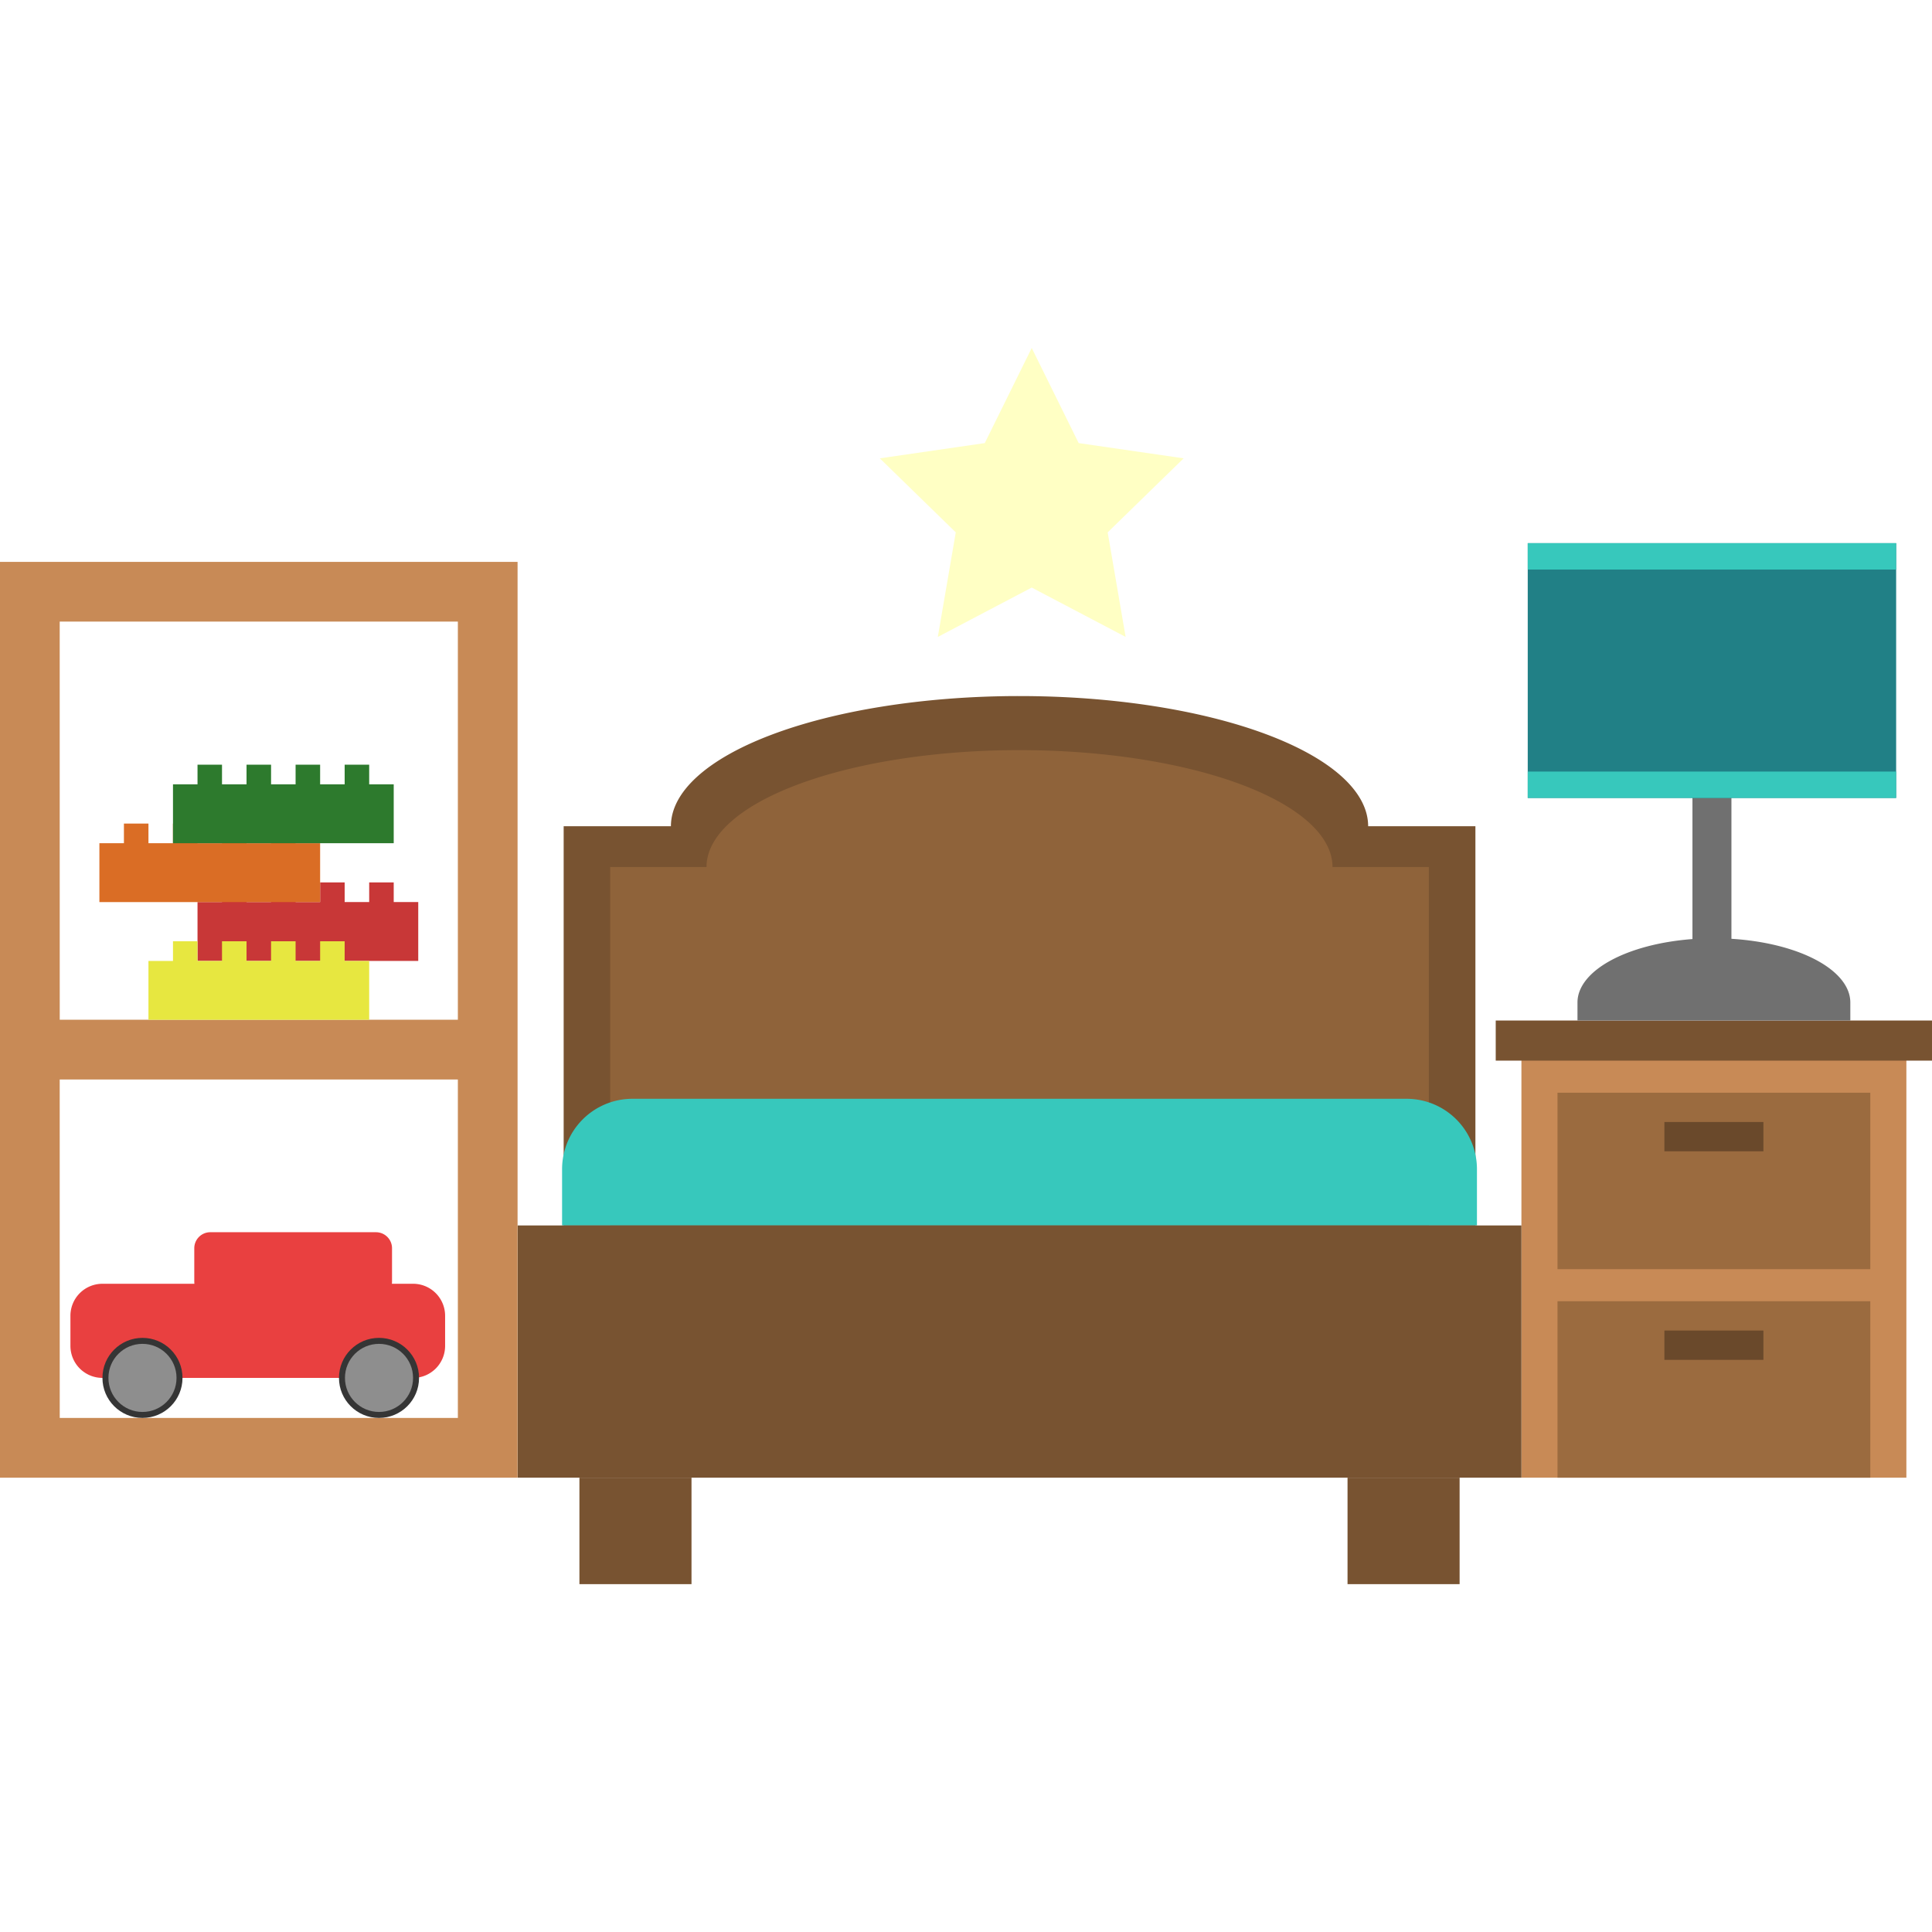<?xml version="1.0" encoding="UTF-8" standalone="no"?>
<svg
   xmlns:dc="http://purl.org/dc/elements/1.1/"
   xmlns:cc="http://creativecommons.org/ns#"
   xmlns:rdf="http://www.w3.org/1999/02/22-rdf-syntax-ns#"
   xmlns:svg="http://www.w3.org/2000/svg"
   xmlns="http://www.w3.org/2000/svg"
   xmlns:sodipodi="http://sodipodi.sourceforge.net/DTD/sodipodi-0.dtd"
   xmlns:inkscape="http://www.inkscape.org/namespaces/inkscape"
   width="1024"
   height="1024"
   viewBox="0 0 270.933 270.933"
   version="1.1"
   id="svg8"
   inkscape:version="1.0.1 (3bc2e813f5, 2020-09-07)"
   sodipodi:docname="Icon_Bedroom_Child.svg">
  <defs
     id="defs2">
    <inkscape:path-effect
       effect="fillet_chamfer"
       id="path-effect921"
       is_visible="true"
       lpeversion="1"
       satellites_param="F,0,0,1,0,0.794,0,1 @ F,0,0,1,0,0.794,0,1 @ F,0,0,1,0,0.794,0,1 @ F,0,0,1,0,0.794,0,1"
       unit="px"
       method="auto"
       mode="F"
       radius="3"
       chamfer_steps="1"
       flexible="false"
       use_knot_distance="true"
       apply_no_radius="true"
       apply_with_radius="true"
       only_selected="false"
       hide_knots="false" />
    <inkscape:path-effect
       effect="fillet_chamfer"
       id="path-effect1063"
       is_visible="true"
       lpeversion="1"
       satellites_param="F,0,0,1,0,0.265,0,1 @ F,0,0,1,0,0.265,0,1 @ F,0,0,1,0,0.265,0,1 @ F,0,0,1,0,0.265,0,1"
       unit="px"
       method="auto"
       mode="F"
       radius="1"
       chamfer_steps="1"
       flexible="false"
       use_knot_distance="true"
       apply_no_radius="true"
       apply_with_radius="true"
       only_selected="false"
       hide_knots="false" />
  </defs>
  <sodipodi:namedview
     id="base"
     pagecolor="#ffffff"
     bordercolor="#666666"
     borderopacity="1.0"
     inkscape:pageopacity="0.0"
     inkscape:pageshadow="2"
     inkscape:zoom="0.49497474"
     inkscape:cx="316.27933"
     inkscape:cy="500.47911"
     inkscape:document-units="mm"
     inkscape:current-layer="layer1"
     inkscape:document-rotation="0"
     showgrid="false"
     units="px"
     inkscape:snap-bbox="true"
     inkscape:bbox-nodes="true"
     inkscape:bbox-paths="true"
     inkscape:snap-bbox-edge-midpoints="true"
     inkscape:snap-bbox-midpoints="true"
     inkscape:object-paths="true"
     inkscape:snap-intersection-paths="true"
     inkscape:snap-smooth-nodes="true"
     inkscape:snap-midpoints="true"
     inkscape:snap-object-midpoints="true"
     inkscape:snap-center="true"
     inkscape:snap-page="true"
     inkscape:window-width="1920"
     inkscape:window-height="1017"
     inkscape:window-x="1912"
     inkscape:window-y="-7"
     inkscape:window-maximized="1" />
  <g
     inkscape:label="Ebene 1"
     inkscape:groupmode="layer"
     id="layer1">
    <g
       id="g1165"
       transform="matrix(5.276,0,0,5.276,-186.47,-609.53)"
       inkscape:export-filename="C:\Users\Kevin Mudczinski\OneDrive\Smart_Home\Images\Room_Icons_2\Icon_Bedroom_Child.png"
       inkscape:export-xdpi="384"
       inkscape:export-ydpi="384">
      <path
         id="rect969"
         style="fill:#785331;fill-opacity:1;stroke:#1b1f37;stroke-width:0;stroke-linejoin:bevel;paint-order:markers stroke fill"
         d="m 62.311,134.03 a 9.265,3.46 0 0 0 -9.135,3.46 h -2.851 v 10.611 h 24.234 v -10.611 h -2.851 a 9.265,3.46 0 0 0 -9.265,-3.46 9.265,3.46 0 0 0 -0.131,0 z" />
      <rect
         style="fill:#c88a56;fill-opacity:1;stroke:#1b1f37;stroke-width:0;stroke-linejoin:bevel;paint-order:markers stroke fill"
         id="rect929"
         width="10.232"
         height="11.597"
         x="75.782"
         y="143.208" />
      <rect
         style="fill:#9b6b3f;fill-opacity:1;stroke:#1b1f37;stroke-width:0;stroke-linejoin:bevel;paint-order:markers stroke fill"
         id="rect943"
         width="8.314"
         height="4.69"
         x="-85.055"
         y="144.573"
         transform="scale(-1,1)"
         inkscape:export-filename="C:\Users\Kevin Mudczinski\OneDrive\Smart_Home\Images\Room_Icons_2\Icon_Bedroom.png"
         inkscape:export-xdpi="384"
         inkscape:export-ydpi="384" />
      <rect
         style="fill:#9b6b3f;fill-opacity:1;stroke:#1b1f37;stroke-width:0;stroke-linejoin:bevel;paint-order:markers stroke fill"
         id="rect945"
         width="8.314"
         height="4.69"
         x="-85.055"
         y="150.115"
         transform="scale(-1,1)"
         inkscape:export-filename="C:\Users\Kevin Mudczinski\OneDrive\Smart_Home\Images\Room_Icons_2\Icon_Bedroom.png"
         inkscape:export-xdpi="384"
         inkscape:export-ydpi="384" />
      <rect
         style="fill:#785331;fill-opacity:1;stroke:#1b1f37;stroke-width:0;stroke-linejoin:bevel;paint-order:markers stroke fill"
         id="rect890"
         width="2.979"
         height="2.83"
         x="50.744"
         y="154.805"
         inkscape:export-filename="C:\Users\Kevin Mudczinski\OneDrive\Smart_Home\Images\Room_Icons_2\Icon_Bedroom.png"
         inkscape:export-xdpi="384"
         inkscape:export-ydpi="384" />
      <path
         id="path976"
         style="fill:#8f633a;fill-opacity:1;stroke:#1b1f37;stroke-width:0;stroke-linejoin:bevel;paint-order:markers stroke fill"
         d="m 62.324,135.467 a 8.319,3.107 0 0 0 -8.202,3.107 h -2.56 v 9.528 h 21.759 v -9.528 h -2.56 a 8.319,3.107 0 0 0 -8.319,-3.107 8.319,3.107 0 0 0 -0.117,0 z" />
      <path
         style="fill:#ffe6d5;fill-opacity:1;stroke:#1b1f37;stroke-width:0;stroke-linejoin:bevel;paint-order:markers stroke fill"
         id="rect919"
         width="13.407"
         height="6.704"
         x="55.738"
         y="141.382"
         inkscape:path-effect="#path-effect921"
         sodipodi:type="rect"
         inkscape:export-filename="C:\Users\Kevin Mudczinski\OneDrive\Smart_Home\Images\Room_Icons_2\Icon_Bedroom.png"
         inkscape:export-xdpi="384"
         inkscape:export-ydpi="384"
         d="m 56.532,141.382 h 11.82 a 0.794,0.794 45 0 1 0.794,0.794 v 5.116 a 0.794,0.794 135 0 1 -0.794,0.794 H 56.532 a 0.794,0.794 45 0 1 -0.794,-0.794 l 0,-5.116 a 0.794,0.794 135 0 1 0.794,-0.794 z" />
      <path
         id="rect873-2"
         style="fill:#37c8bc;fill-opacity:1;stroke:#1b1f37;stroke-width:0;stroke-linejoin:bevel;paint-order:markers stroke fill"
         d="m 52.154,144.734 a 1.871,1.871 0 0 0 -1.871,1.871 v 1.496 h 24.317 v -1.496 a 1.871,1.871 0 0 0 -1.871,-1.871 z"
         inkscape:export-filename="C:\Users\Kevin Mudczinski\OneDrive\Smart_Home\Images\Room_Icons_2\Icon_Bedroom.png"
         inkscape:export-xdpi="384"
         inkscape:export-ydpi="384" />
      <rect
         style="fill:#785331;fill-opacity:1;stroke:#1b1f37;stroke-width:0;stroke-linejoin:bevel;paint-order:markers stroke fill"
         id="rect933"
         width="11.597"
         height="1.066"
         x="75.099"
         y="142.654"
         inkscape:export-filename="C:\Users\Kevin Mudczinski\OneDrive\Smart_Home\Images\Room_Icons_2\Icon_Bedroom.png"
         inkscape:export-xdpi="384"
         inkscape:export-ydpi="384" />
      <path
         id="path991"
         style="fill:#707070;fill-opacity:1;stroke:#1b1f37;stroke-width:0;stroke-linejoin:bevel;stroke-miterlimit:4;stroke-dasharray:none;paint-order:markers stroke fill"
         d="m 80.328,136.037 v 4.452 a 3.626,1.706 0 0 0 -3.056,1.684 v 0.48 h 7.252 v -0.48 a 3.626,1.706 0 0 0 -3.16,-1.691 v -4.445 z"
         inkscape:export-filename="C:\Users\Kevin Mudczinski\OneDrive\Smart_Home\Images\Room_Icons_2\Icon_Bedroom.png"
         inkscape:export-xdpi="384"
         inkscape:export-ydpi="384" />
      <path
         id="path993"
         style="fill:#218086;fill-opacity:1;stroke:#1b1f37;stroke-width:0;stroke-linejoin:bevel;stroke-miterlimit:4;stroke-dasharray:none;paint-order:markers stroke fill"
         d="m 75.95,129.966 h 9.792 v 6.772 h -9.792 z"
         inkscape:export-filename="C:\Users\Kevin Mudczinski\OneDrive\Smart_Home\Images\Room_Icons_2\Icon_Bedroom.png"
         inkscape:export-xdpi="384"
         inkscape:export-ydpi="384" />
      <path
         id="path995"
         style="fill:#37c8bc;fill-opacity:1;stroke:#1b1f37;stroke-width:0;stroke-linejoin:bevel;stroke-miterlimit:4;stroke-dasharray:none;paint-order:markers stroke fill"
         d="m 75.95,136.037 h 9.792 v 0.701 h -9.792 z"
         inkscape:export-filename="C:\Users\Kevin Mudczinski\OneDrive\Smart_Home\Images\Room_Icons_2\Icon_Bedroom.png"
         inkscape:export-xdpi="384"
         inkscape:export-ydpi="384" />
      <path
         id="path997"
         style="fill:#37c8bc;fill-opacity:1;stroke:#1b1f37;stroke-width:0;stroke-linejoin:bevel;stroke-miterlimit:4;stroke-dasharray:none;paint-order:markers stroke fill"
         d="m 75.95,129.966 h 9.792 v 0.701 h -9.792 z"
         inkscape:export-filename="C:\Users\Kevin Mudczinski\OneDrive\Smart_Home\Images\Room_Icons_2\Icon_Bedroom.png"
         inkscape:export-xdpi="384"
         inkscape:export-ydpi="384" />
      <rect
         style="fill:#6a492b;fill-opacity:1;stroke:#1b1f37;stroke-width:0;stroke-linejoin:bevel;paint-order:markers stroke fill"
         id="rect1014"
         width="2.632"
         height="0.779"
         x="79.582"
         y="150.894"
         inkscape:export-filename="C:\Users\Kevin Mudczinski\OneDrive\Smart_Home\Images\Room_Icons_2\Icon_Bedroom.png"
         inkscape:export-xdpi="384"
         inkscape:export-ydpi="384" />
      <rect
         style="fill:#6a492b;fill-opacity:1;stroke:#1b1f37;stroke-width:0;stroke-linejoin:bevel;paint-order:markers stroke fill"
         id="rect1018"
         width="2.632"
         height="0.779"
         x="79.582"
         y="145.351"
         inkscape:export-filename="C:\Users\Kevin Mudczinski\OneDrive\Smart_Home\Images\Room_Icons_2\Icon_Bedroom.png"
         inkscape:export-xdpi="384"
         inkscape:export-ydpi="384" />
      <rect
         style="fill:#785331;fill-opacity:1;stroke:#1b1f37;stroke-width:0;stroke-linejoin:bevel;paint-order:markers stroke fill"
         id="rect956"
         width="26.68"
         height="6.704"
         x="49.102"
         y="148.101"
         inkscape:export-filename="C:\Users\Kevin Mudczinski\OneDrive\Smart_Home\Images\Room_Icons_2\Icon_Bedroom.png"
         inkscape:export-xdpi="384"
         inkscape:export-ydpi="384" />
      <rect
         style="fill:#785331;fill-opacity:1;stroke:#1b1f37;stroke-width:0;stroke-linejoin:bevel;paint-order:markers stroke fill"
         id="rect965"
         width="2.979"
         height="2.83"
         x="71.16"
         y="154.805"
         inkscape:export-filename="C:\Users\Kevin Mudczinski\OneDrive\Smart_Home\Images\Room_Icons_2\Icon_Bedroom.png"
         inkscape:export-xdpi="384"
         inkscape:export-ydpi="384" />
      <path
         sodipodi:type="star"
         style="fill:#ffffc4;fill-opacity:1;stroke:#1b1f37;stroke-width:0;stroke-linejoin:bevel;paint-order:markers stroke fill"
         id="path1019"
         sodipodi:sides="5"
         sodipodi:cx="-62.766212"
         sodipodi:cy="-129.02382"
         sodipodi:r1="4.2458086"
         sodipodi:r2="2.1229043"
         sodipodi:arg1="1.5707963"
         sodipodi:arg2="2.1991149"
         inkscape:flatsided="false"
         inkscape:rounded="0"
         inkscape:randomized="0"
         d="m -62.766,-124.778 -1.248,-2.528 -2.79,-0.405 2.019,-1.968 -0.477,-2.779 2.496,1.312 2.496,-1.312 -0.477,2.779 2.019,1.968 -2.79,0.405 z"
         inkscape:transform-center-x="-1.3370644e-05"
         inkscape:transform-center-y="-0.40544095"
         transform="scale(-1)" />
      <path
         id="rect1021"
         style="fill:#c88a56;fill-opacity:1;stroke:#1b1f37;stroke-width:0;stroke-linejoin:bevel;paint-order:markers stroke fill"
         d="m 35.343,130.463 v 24.342 h 1.587 10.583 1.587 v -24.342 h -1.587 -10.583 z m 1.587,1.587 h 10.583 v 10.583 H 36.931 Z m 0,12.171 h 10.583 v 8.996 H 36.931 Z" />
      <path
         id="rect1045"
         style="fill:#e94040;fill-opacity:1;stroke:#1b1f37;stroke-width:0;stroke-linejoin:bevel;paint-order:markers stroke fill"
         d="m 40.922,148.281 a 0.426,0.426 0 0 0 -0.415,0.426 v 0.891 a 0.426,0.426 0 0 0 0.004,0.053 H 39.183 38.971 38.066 a 0.851,0.851 0 0 0 -0.851,0.851 v 0.8 a 0.851,0.851 0 0 0 0.851,0.851 h 0.905 0.213 0.013 6.567 0.559 a 0.851,0.851 0 0 0 0.851,-0.851 v -0.8 A 0.851,0.851 0 0 0 46.322,149.651 H 45.759 a 0.426,0.426 0 0 0 0.004,-0.053 v -0.891 a 0.426,0.426 0 0 0 -0.426,-0.426 h -4.405 a 0.426,0.426 0 0 0 -0.01,0 z" />
      <circle
         style="fill:#353535;fill-opacity:1;stroke:#1b1f37;stroke-width:0;stroke-linejoin:bevel;paint-order:markers stroke fill"
         id="path1041"
         cx="39.13"
         cy="152.153"
         r="1.064" />
      <circle
         style="fill:#353535;fill-opacity:1;stroke:#1b1f37;stroke-width:0;stroke-linejoin:bevel;paint-order:markers stroke fill"
         id="circle1043"
         cx="45.417"
         cy="152.153"
         r="1.064" />
      <path
         style="fill:#d6d6d6;fill-opacity:1;stroke:#1b1f37;stroke-width:0;stroke-linejoin:bevel;paint-order:markers stroke fill"
         id="rect1061"
         width="2.386"
         height="1.167"
         x="40.869"
         y="148.592"
         inkscape:path-effect="#path-effect1063"
         sodipodi:type="rect"
         d="m 41.133,148.592 h 1.857 a 0.265,0.265 45 0 1 0.265,0.265 l 0,0.638 a 0.265,0.265 135 0 1 -0.265,0.265 h -1.857 a 0.265,0.265 45 0 1 -0.265,-0.265 v -0.638 a 0.265,0.265 135 0 1 0.265,-0.265 z" />
      <circle
         style="fill:#8e8e8e;fill-opacity:1;stroke:#1b1f37;stroke-width:0;stroke-linejoin:bevel;paint-order:markers stroke fill"
         id="circle1065"
         cx="39.13"
         cy="152.153"
         r="0.905" />
      <circle
         style="fill:#8e8e8e;fill-opacity:1;stroke:#1b1f37;stroke-width:0;stroke-linejoin:bevel;paint-order:markers stroke fill"
         id="circle1067"
         cx="45.417"
         cy="152.153"
         r="0.905" />
      <path
         id="rect1074"
         style="fill:#c83737;fill-opacity:1;stroke:#1b1f37;stroke-width:0;stroke-linejoin:bevel;paint-order:markers stroke fill"
         d="m 41.245,138.983 v 0.522 h -0.652 v 1.565 h 5.867 v -1.565 h -0.652 v -0.522 h -0.652 v 0.522 h -0.652 v -0.522 h -0.652 v 0.522 h -0.652 v -0.522 h -0.652 v 0.522 h -0.652 v -0.522 z" />
      <path
         id="rect1096"
         style="fill:#da6d25;fill-opacity:1;stroke:#1b1f37;stroke-width:0;stroke-linejoin:bevel;paint-order:markers stroke fill"
         d="m 38.637,137.419 v 0.522 h -0.652 v 1.565 h 5.867 v -1.565 h -0.652 v -0.522 h -0.652 v 0.522 h -0.652 v -0.522 h -0.652 v 0.522 h -0.652 v -0.522 h -0.652 v 0.522 H 39.289 v -0.522 z" />
      <path
         id="rect1106"
         style="fill:#e7e740;fill-opacity:1;stroke:#1b1f37;stroke-width:0;stroke-linejoin:bevel;paint-order:markers stroke fill"
         d="m 39.941,140.548 v 0.522 H 39.289 v 1.565 h 5.867 v -1.565 h -0.652 v -0.522 h -0.652 v 0.522 h -0.652 v -0.522 h -0.652 v 0.522 h -0.652 v -0.522 h -0.652 v 0.522 h -0.652 v -0.522 z" />
      <path
         id="path1134"
         style="fill:#2d7a2d;fill-opacity:1;stroke:#1b1f37;stroke-width:0;stroke-linejoin:bevel;paint-order:markers stroke fill"
         d="m 40.593,135.854 v 0.522 h -0.652 v 1.565 h 5.867 v -1.565 h -0.652 v -0.522 h -0.652 v 0.522 h -0.652 v -0.522 h -0.652 v 0.522 h -0.652 v -0.522 h -0.652 v 0.522 h -0.652 v -0.522 z" />
    </g>
  </g>
</svg>
